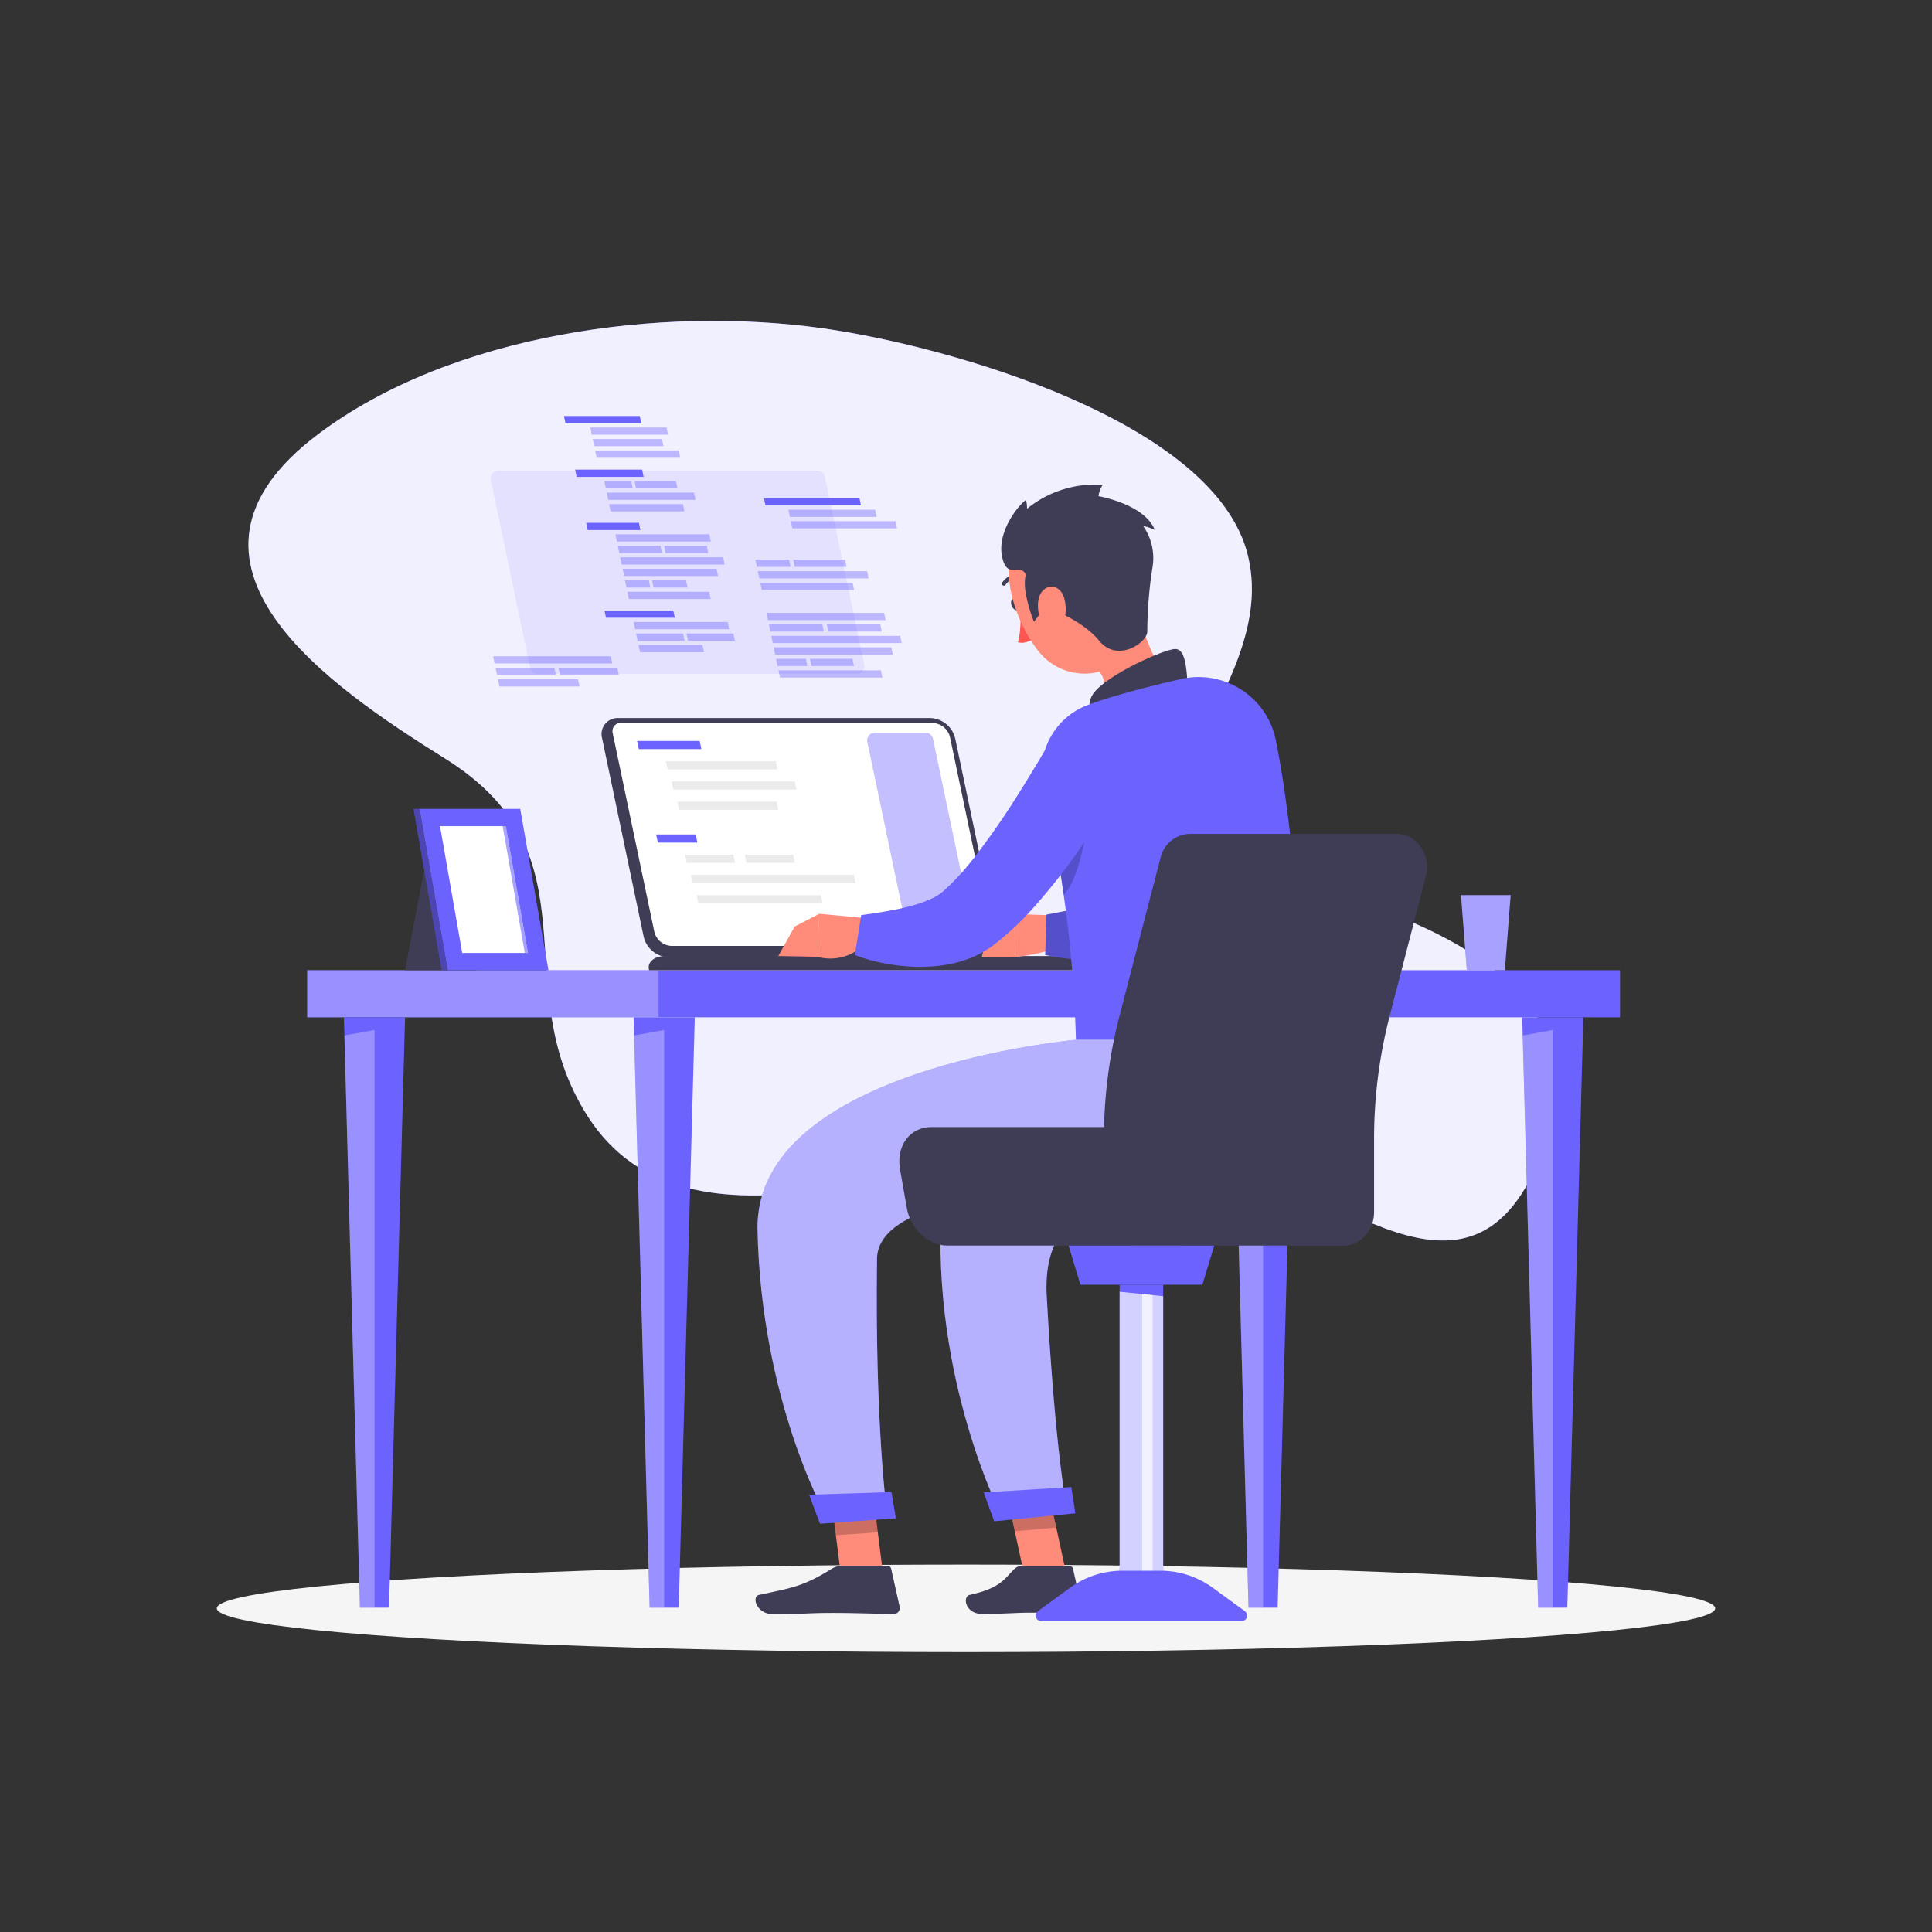 <svg xmlns="http://www.w3.org/2000/svg" viewBox="0 0 500 500"><rect x="0" y="0" width="500" height="500" fill="#333333" stroke="none"/><g id="freepik--background-simple--inject-2"><path d="M282.9,296.64c-42.27.6-104.77,32.91-130.79-7.74-21.82-34.08,3.38-67.46-37-92.64C85.74,177.9,38,145.72,82.33,112.38,117,86.3,171.17,79.06,213.16,85c33,4.7,101.53,24.26,109.82,58.86,9.32,38.89-51.1,71,13.5,85.65,38.87,8.81,85.75,31.37,58.28,77.89-10.83,18.35-26.28,15.16-42.65,7.93C328,304.69,312,296.23,282.9,296.64Z" style="fill:#6c63ff"></path><path d="M282.9,296.64c-42.27.6-104.77,32.91-130.79-7.74-21.82-34.08,3.38-67.46-37-92.64C85.74,177.9,38,145.72,82.33,112.38,117,86.3,171.17,79.06,213.16,85c33,4.7,101.53,24.26,109.82,58.86,9.32,38.89-51.1,71,13.5,85.65,38.87,8.81,85.75,31.37,58.28,77.89-10.83,18.35-26.28,15.16-42.65,7.93C328,304.69,312,296.23,282.9,296.64Z" style="fill:#fff;opacity:0.9"></path></g><g id="freepik--Shadow--inject-2"><ellipse id="freepik--path--inject-2" cx="250" cy="416.24" rx="193.89" ry="11.32" style="fill:#f5f5f5"></ellipse></g><g id="freepik--Desk--inject-2"><rect x="79.51" y="251.09" width="339.75" height="12.19" style="fill:#6c63ff"></rect><rect x="79.51" y="251.09" width="90.93" height="12.19" style="fill:#fff;opacity:0.3"></rect><polygon points="171.89 263.28 163.98 263.28 168.12 416.06 171.89 416.06 175.66 416.06 179.81 263.28 171.89 263.28" style="fill:#6c63ff"></polygon><polygon points="168.12 416.06 171.89 416.06 171.89 266.56 164.11 267.98 168.12 416.06" style="fill:#fff;opacity:0.3"></polygon><polygon points="96.92 263.28 89.01 263.28 93.15 416.06 96.92 416.06 100.69 416.06 104.83 263.28 96.92 263.28" style="fill:#6c63ff"></polygon><polygon points="93.15 416.06 96.92 416.06 96.92 266.56 89.13 267.98 93.15 416.06" style="fill:#fff;opacity:0.3"></polygon><polygon points="401.85 263.28 393.94 263.28 398.08 416.06 401.85 416.06 405.62 416.06 409.77 263.28 401.85 263.28" style="fill:#6c63ff"></polygon><polygon points="398.08 416.06 401.85 416.06 401.85 266.56 394.07 267.98 398.08 416.06" style="fill:#fff;opacity:0.3"></polygon><polygon points="326.88 263.28 318.97 263.28 323.11 416.06 326.88 416.06 330.65 416.06 334.79 263.28 326.88 263.28" style="fill:#6c63ff"></polygon><polygon points="323.11 416.06 326.88 416.06 326.88 266.56 319.1 267.98 323.11 416.06" style="fill:#fff;opacity:0.3"></polygon><path d="M240.78,185.83H160a4.16,4.16,0,0,0-4.17,5.28l10.76,51.35a6.87,6.87,0,0,0,6.38,5.27h80.84a4.16,4.16,0,0,0,4.17-5.27l-10.77-51.35A6.87,6.87,0,0,0,240.78,185.83Z" style="fill:#3f3d56"></path><path d="M173.67,244.8a4.79,4.79,0,0,1-4.32-3.6l-10.76-51.35a2.35,2.35,0,0,1,.37-2,2.17,2.17,0,0,1,1.73-.73h80.84a4.79,4.79,0,0,1,4.32,3.6l10.76,51.35a2.35,2.35,0,0,1-.37,2,2.14,2.14,0,0,1-1.73.73Z" style="fill:#fff"></path><path d="M234.66,240.69,224.46,192a2,2,0,0,1,1.94-2.39h13.12a2,2,0,0,1,1.94,1.58l10.2,48.65a2,2,0,0,1-1.94,2.39H236.6A2,2,0,0,1,234.66,240.69Z" style="fill:#6c63ff;opacity:0.4"></path><polygon points="165.32 193.87 164.88 191.76 181.08 191.76 181.52 193.87 165.32 193.87" style="fill:#6c63ff"></polygon><polygon points="172.8 199.11 172.36 197 200.75 197 201.2 199.11 172.8 199.11" style="fill:#ebebeb"></polygon><polygon points="174.3 204.34 173.85 202.23 205.68 202.23 206.12 204.34 174.3 204.34" style="fill:#ebebeb"></polygon><polygon points="175.79 209.58 175.35 207.47 200.97 207.47 201.42 209.58 175.79 209.58" style="fill:#ebebeb"></polygon><polygon points="170.25 218.07 169.8 215.96 180.05 215.96 180.49 218.07 170.25 218.07" style="fill:#6c63ff"></polygon><polygon points="177.72 223.3 177.28 221.19 189.76 221.19 190.21 223.3 177.72 223.3" style="fill:#ebebeb"></polygon><polygon points="193.2 223.3 192.75 221.19 205.24 221.19 205.68 223.3 193.2 223.3" style="fill:#ebebeb"></polygon><polygon points="179.22 228.54 178.78 226.43 220.98 226.43 221.42 228.54 179.22 228.54" style="fill:#ebebeb"></polygon><polygon points="180.71 233.77 180.27 231.66 212.45 231.66 212.89 233.77 180.71 233.77" style="fill:#ebebeb"></polygon><path d="M278.52,247.42H172.16c-2.9,0-4.78,1.65-4.17,3.67H284.9C284.3,249.07,281.42,247.42,278.52,247.42Z" style="fill:#3f3d56"></path><path d="M137.21,172.85,127,124.19a2,2,0,0,1,1.94-2.38h82.6a2,2,0,0,1,1.94,1.57L223.69,172a2,2,0,0,1-1.94,2.39h-82.6A2,2,0,0,1,137.21,172.85Z" style="fill:#6c63ff;opacity:0.1"></path><polygon points="166.57 123.41 149.23 123.41 148.84 121.54 166.18 121.54 166.57 123.41" style="fill:#6c63ff"></polygon><polygon points="163.75 126.39 156.79 126.39 156.4 124.52 163.36 124.52 163.75 126.39" style="fill:#6c63ff;opacity:0.4"></polygon><polygon points="175.33 126.39 164.61 126.39 164.22 124.52 174.94 124.52 175.33 126.39" style="fill:#6c63ff;opacity:0.4"></polygon><polygon points="180 129.36 157.41 129.36 157.02 127.49 179.62 127.49 180 129.36" style="fill:#6c63ff;opacity:0.4"></polygon><polygon points="177.13 132.34 158.03 132.34 157.64 130.47 176.74 130.47 177.13 132.34" style="fill:#6c63ff;opacity:0.4"></polygon><polygon points="189.8 163.95 177.64 163.95 178.03 165.81 190.19 165.81 189.8 163.95" style="fill:#6c63ff;opacity:0.4"></polygon><polygon points="174.64 159.87 156.83 159.87 156.44 158 174.25 158 174.64 159.87" style="fill:#6c63ff"></polygon><polygon points="181.8 166.92 165.24 166.92 165.63 168.79 182.19 168.79 181.8 166.92" style="fill:#6c63ff;opacity:0.4"></polygon><polygon points="176.78 163.95 164.62 163.95 165.01 165.81 177.17 165.81 176.78 163.95" style="fill:#6c63ff;opacity:0.4"></polygon><polygon points="188.32 160.97 164 160.97 164.39 162.84 188.71 162.84 188.32 160.97" style="fill:#6c63ff;opacity:0.4"></polygon><polygon points="165.96 109.53 146.34 109.53 145.95 107.67 165.57 107.67 165.96 109.53" style="fill:#6c63ff"></polygon><polygon points="175.65 116.59 154.01 116.59 154.4 118.46 176.03 118.46 175.65 116.59" style="fill:#6c63ff;opacity:0.4"></polygon><polygon points="171.32 113.62 153.39 113.62 153.78 115.48 171.71 115.48 171.32 113.62" style="fill:#6c63ff;opacity:0.4"></polygon><polygon points="172.51 110.64 152.77 110.64 153.16 112.51 172.9 112.51 172.51 110.64" style="fill:#6c63ff;opacity:0.4"></polygon><polygon points="165.74 137.18 152.1 137.18 151.71 135.31 165.35 135.31 165.74 137.18" style="fill:#6c63ff"></polygon><polygon points="187.16 144.23 160.51 144.23 160.9 146.1 187.54 146.1 187.16 144.23" style="fill:#6c63ff;opacity:0.4"></polygon><polygon points="170.93 141.26 159.89 141.26 160.28 143.13 171.32 143.13 170.93 141.26" style="fill:#6c63ff;opacity:0.4"></polygon><polygon points="182.91 141.26 171.87 141.26 172.26 143.13 183.3 143.13 182.91 141.26" style="fill:#6c63ff;opacity:0.4"></polygon><polygon points="183.59 138.28 159.27 138.28 159.66 140.15 183.97 140.15 183.59 138.28" style="fill:#6c63ff;opacity:0.4"></polygon><polygon points="183.54 153.16 162.37 153.16 162.76 155.02 183.93 155.02 183.54 153.16" style="fill:#6c63ff;opacity:0.4"></polygon><polygon points="167.91 150.18 161.75 150.18 162.14 152.05 168.29 152.05 167.91 150.18" style="fill:#6c63ff;opacity:0.4"></polygon><polygon points="177.54 150.18 168.75 150.18 169.14 152.05 177.93 152.05 177.54 150.18" style="fill:#6c63ff;opacity:0.4"></polygon><polygon points="185.45 147.21 161.13 147.21 161.52 149.07 185.84 149.07 185.45 147.21" style="fill:#6c63ff;opacity:0.4"></polygon><polygon points="204.6 146.71 195.89 146.71 195.5 144.84 204.22 144.84 204.6 146.71" style="fill:#6c63ff;opacity:0.4"></polygon><polygon points="219.1 146.71 205.68 146.71 205.29 144.84 218.71 144.84 219.1 146.71" style="fill:#6c63ff;opacity:0.4"></polygon><polygon points="224.8 149.69 196.51 149.69 196.12 147.82 224.41 147.82 224.8 149.69" style="fill:#6c63ff;opacity:0.4"></polygon><polygon points="221.04 152.66 197.13 152.66 196.74 150.79 220.65 150.79 221.04 152.66" style="fill:#6c63ff;opacity:0.4"></polygon><polygon points="231.75 134.88 204.66 134.88 205.05 136.74 232.14 136.74 231.75 134.88" style="fill:#6c63ff;opacity:0.4"></polygon><polygon points="226.49 131.9 204.04 131.9 204.43 133.77 226.87 133.77 226.49 131.9" style="fill:#6c63ff;opacity:0.4"></polygon><polygon points="222.43 128.93 197.71 128.93 198.1 130.79 222.82 130.79 222.43 128.93" style="fill:#6c63ff"></polygon><polygon points="232.97 164.56 199.61 164.56 200 166.43 233.36 166.43 232.97 164.56" style="fill:#6c63ff;opacity:0.4"></polygon><polygon points="212.81 161.59 198.99 161.59 199.38 163.45 213.2 163.45 212.81 161.59" style="fill:#6c63ff;opacity:0.4"></polygon><polygon points="227.81 161.59 213.99 161.59 214.38 163.45 228.2 163.45 227.81 161.59" style="fill:#6c63ff;opacity:0.4"></polygon><polygon points="228.81 158.61 198.37 158.61 198.76 160.48 229.2 160.48 228.81 158.61" style="fill:#6c63ff;opacity:0.4"></polygon><polygon points="227.97 173.48 201.47 173.48 201.86 175.35 228.36 175.35 227.97 173.48" style="fill:#6c63ff;opacity:0.4"></polygon><polygon points="208.56 170.51 200.85 170.51 201.24 172.38 208.95 172.38 208.56 170.51" style="fill:#6c63ff;opacity:0.4"></polygon><polygon points="220.62 170.51 209.62 170.51 210.01 172.38 221.01 172.38 220.62 170.51" style="fill:#6c63ff;opacity:0.4"></polygon><polygon points="230.68 167.53 200.23 167.53 200.62 169.4 231.06 169.4 230.68 167.53" style="fill:#6c63ff;opacity:0.4"></polygon><polygon points="149.6 175.79 128.86 175.79 129.25 177.66 149.99 177.66 149.6 175.79" style="fill:#6c63ff;opacity:0.4"></polygon><polygon points="143.47 172.82 128.24 172.82 128.63 174.68 143.85 174.68 143.47 172.82" style="fill:#6c63ff;opacity:0.4"></polygon><polygon points="159.76 172.82 144.54 172.82 144.93 174.68 160.16 174.68 159.76 172.82" style="fill:#6c63ff;opacity:0.4"></polygon><polygon points="158.07 169.84 127.62 169.84 128.01 171.71 158.45 171.71 158.07 169.84" style="fill:#6c63ff;opacity:0.4"></polygon><polygon points="390.95 231.66 378.11 231.66 379.61 251.09 389.45 251.09 390.95 231.66" style="fill:#6c63ff"></polygon><polygon points="390.95 231.66 378.11 231.66 379.61 251.09 389.45 251.09 390.95 231.66" style="fill:#fff;opacity:0.4"></polygon><polygon points="111.13 218.17 129.59 218.17 123.29 251.09 104.83 251.09 111.13 218.17" style="fill:#3f3d56"></polygon><polygon points="134.64 209.35 108.57 209.35 115.87 251.09 141.94 251.09 134.64 209.35" style="fill:#6c63ff"></polygon><polygon points="107.03 209.35 108.57 209.35 115.87 251.09 114.33 251.09 107.03 209.35" style="fill:#6c63ff"></polygon><polygon points="107.03 209.35 108.57 209.35 115.87 251.09 114.33 251.09 107.03 209.35" style="opacity:0.3"></polygon><polygon points="119.62 246.62 113.88 213.81 130.9 213.81 136.63 246.62 119.62 246.62" style="fill:#fff"></polygon><polygon points="135.82 246.62 130.09 213.81 130.9 213.81 136.63 246.62 135.82 246.62" style="fill:#6c63ff;opacity:0.6"></polygon></g><g id="freepik--Character--inject-2"><path d="M263.77,156c.37.8.25,1.65-.28,1.89s-1.25-.21-1.62-1-.24-1.65.28-1.89S263.4,155.16,263.77,156Z" style="fill:#3f3d56"></path><path d="M264.09,157.58s.32,5.46-.66,8.62c2,.67,4.16-1,4.16-1Z" style="fill:#ff5652"></path><path d="M263.87,149.39a.53.53,0,0,1-.3.12,4.12,4.12,0,0,0-3.29,1.79.52.52,0,1,1-.9-.52,5.14,5.14,0,0,1,4.13-2.31.52.52,0,0,1,.36.92Z" style="fill:#3f3d56"></path><path d="M293.22,154.76c3.09,10.7,6.54,19,10.75,23.74,0,0,.08,8.41-14.25,12.41-15.76,4.4-9.72-5.72-9.72-5.72,8-4.45,7.24-11.17,1.22-13.73Z" style="fill:#ff8b7b"></path><path d="M307.31,176.45c-.28-3.91-.65-8.37-3.06-8.49-2.66-.12-18.06,6.76-21.35,11.61s3.14,9.6,3.14,9.6Z" style="fill:#3f3d56"></path><path d="M275.79,237l-13.3-.44.24,11.14s11.6-1.2,12.11-4.25Z" style="fill:#ff8b7b"></path><polygon points="255.46 242.03 254.06 247.73 262.73 247.71 262.49 236.57 255.46 242.03" style="fill:#ff8b7b"></polygon><path d="M329.17,190.71l-.28,2.86c-.09.92-.21,1.82-.33,2.73-.23,1.81-.52,3.62-.83,5.42-.6,3.61-1.38,7.2-2.28,10.81a107.83,107.83,0,0,1-3.32,10.87c-.69,1.83-1.41,3.66-2.27,5.52a45.73,45.73,0,0,1-3,5.65c-.27.47-.61,1-.94,1.44s-.65,1-1,1.46-.72,1-1.18,1.47l-.65.74a10.06,10.06,0,0,1-.74.78,22.81,22.81,0,0,1-6.93,4.65,41,41,0,0,1-12.43,3.15c-1.95.23-3.88.32-5.77.37s-3.78,0-5.64-.1-3.7-.26-5.53-.48-3.61-.51-5.55-.9l.32-10.45a160.33,160.33,0,0,0,18.9-4.5,41.44,41.44,0,0,0,4.06-1.56,18.63,18.63,0,0,0,3.22-1.75,4.48,4.48,0,0,0,1.46-1.42l.29-.46a6.53,6.53,0,0,0,.37-.61,7.56,7.56,0,0,0,.39-.71c.13-.26.27-.5.4-.79a52.59,52.59,0,0,0,2.89-7.94c.82-2.94,1.59-6,2.21-9.17s1.22-6.37,1.77-9.6l.76-4.86.69-4.73Z" style="fill:#6c63ff"></path><path d="M329.17,190.71l-.28,2.86c-.09.92-.21,1.82-.33,2.73-.23,1.81-.52,3.62-.83,5.42-.6,3.61-1.38,7.2-2.28,10.81a107.83,107.83,0,0,1-3.32,10.87c-.69,1.83-1.41,3.66-2.27,5.52a45.73,45.73,0,0,1-3,5.65c-.27.47-.61,1-.94,1.44s-.65,1-1,1.46-.72,1-1.18,1.47l-.65.74a10.06,10.06,0,0,1-.74.78,22.81,22.81,0,0,1-6.93,4.65,41,41,0,0,1-12.43,3.15c-1.95.23-3.88.32-5.77.37s-3.78,0-5.64-.1-3.7-.26-5.53-.48-3.61-.51-5.55-.9l.32-10.45a160.33,160.33,0,0,0,18.9-4.5,41.44,41.44,0,0,0,4.06-1.56,18.63,18.63,0,0,0,3.22-1.75,4.48,4.48,0,0,0,1.46-1.42l.29-.46a6.53,6.53,0,0,0,.37-.61,7.56,7.56,0,0,0,.39-.71c.13-.26.27-.5.4-.79a52.59,52.59,0,0,0,2.89-7.94c.82-2.94,1.59-6,2.21-9.17s1.22-6.37,1.77-9.6l.76-4.86.69-4.73Z" style="opacity:0.2"></path><path d="M270.12,204a326.55,326.55,0,0,1,8.33,65.14H337c.32-7.23-.9-48-6.79-77.45a20.4,20.4,0,0,0-24.4-16l-.28.07c-7.31,1.66-17.8,4.34-24,6.69l-.25.1A18.33,18.33,0,0,0,270.12,204Z" style="fill:#6c63ff"></path><path d="M273.93,222.7c.46,2.81.93,5.79,1.36,8.91,4.79-5,6.31-20.32,6.31-20.32Z" style="opacity:0.2"></path><path d="M225.29,237.73,212,236.49l-.44,11.13A12.48,12.48,0,0,0,224,244.11Z" style="fill:#ff8b7b"></path><polygon points="205.68 239.77 201.42 247.42 211.6 247.62 212.04 236.49 205.68 239.77" style="fill:#ff8b7b"></polygon><path d="M292.09,198.87c-.92,1.75-1.74,3.3-2.66,4.9s-1.8,3.16-2.75,4.71c-1.88,3.12-3.83,6.18-5.89,9.21a153.64,153.64,0,0,1-13.71,17.64,75.7,75.7,0,0,1-8.69,8.27c-.39.33-.85.65-1.28,1s-.81.63-1.45,1-1.18.74-1.76,1.06-1.18.61-1.77.87a31.42,31.42,0,0,1-6.88,2.09,43.44,43.44,0,0,1-12.52.28,52,52,0,0,1-5.8-1q-1.43-.33-2.82-.75c-1-.28-1.81-.59-2.88-1l1.65-10.32c6.28-.85,13.07-1.94,17.75-4.06a12.83,12.83,0,0,0,2.91-1.67,6.81,6.81,0,0,0,1-.84c.07-.09.38-.36.61-.58s.5-.43.75-.69a71.37,71.37,0,0,0,6-6.75,195.49,195.49,0,0,0,11.27-16.16c1.8-2.83,3.55-5.71,5.3-8.6l2.58-4.34,2.49-4.27Z" style="fill:#6c63ff"></path><polygon points="276.02 407.6 265.08 407.6 259.57 382.25 270.52 382.25 276.02 407.6" style="fill:#ff8b7b"></polygon><path d="M264.47,405.26h12.3a1,1,0,0,1,.93.74l2.16,9.74a1.6,1.6,0,0,1-1.6,1.94c-4.29-.07-6.38-.32-11.79-.32-3.33,0-7.6.34-12.19.34s-5.2-4.54-3.32-4.95c8.44-1.85,9-4.39,11.73-6.82A2.64,2.64,0,0,1,264.47,405.26Z" style="fill:#3f3d56"></path><g style="opacity:0.2"><polygon points="270.53 382.26 259.57 382.26 262.63 396.3 273.37 395.33 270.53 382.26"></polygon></g><path d="M289.71,141.9c4,10.12,6.78,15.85,4.14,23.2-4,11.05-18.19,12.17-25.09,3.43-6.2-7.87-11.62-23.1-3.79-31.47A14.81,14.81,0,0,1,289.71,141.9Z" style="fill:#ff8b7b"></path><path d="M270.49,157.06c-1.64,2.2-2.9,3.87-2.9,3.87s-3.37-8.37-2.08-12.21c-1.64-3.25-4.95,1.54-6.2-4.79s4.16-13.13,6.2-14.54a7.41,7.41,0,0,1,.28,2.27,28,28,0,0,1,19.6-6.19,6.77,6.77,0,0,0-1.1,2.94s11.87,2,14.57,8.72a12.83,12.83,0,0,0-3-1,14.49,14.49,0,0,1,2.4,10.72,110.21,110.21,0,0,0-1.34,16.53c.11,2.84-7.68,8.27-12.43,2.47S270.49,157.06,270.49,157.06Z" style="fill:#3f3d56"></path><path d="M275.44,154.88a11.07,11.07,0,0,1-.5,7.1c-1.27,3-3.88,2.28-5.17-.34-1.17-2.35-1.92-6.71.15-8.8S274.66,152.05,275.44,154.88Z" style="fill:#ff8b7b"></path><path d="M296,269.1s-50.84,18.44-52.33,42.83c-2.76,44.93,15.61,80.5,15.61,80.5l16.84-1.8s-3-14.46-5.23-55.16c-2.81-51.15,84,1.2,66.12-66.37Z" style="fill:#6c63ff"></path><path d="M296,269.1s-50.84,18.44-52.33,42.83c-2.76,44.93,15.61,80.5,15.61,80.5l16.84-1.8s-3-14.46-5.23-55.16c-2.81-51.15,84,1.2,66.12-66.37Z" style="fill:#fff;opacity:0.5"></path><path d="M254.62,386.23c-.08,0,2.68,7.48,2.68,7.48l21-2.06-1.05-6.8Z" style="fill:#6c63ff"></path><polygon points="228.73 408.85 217.78 408.85 214.58 383.49 225.53 383.49 228.73 408.85" style="fill:#ff8b7b"></polygon><path d="M217.7,405.25h12a.94.94,0,0,1,.93.74l2.18,9.73a1.59,1.59,0,0,1-1.57,2c-4.31-.07-10.55-.31-16-.3-6.34,0-7.55.35-15,.36-4.5,0-5.75-4.53-3.87-5,8.56-1.88,11.3-2.09,18.69-6.66A5,5,0,0,1,217.7,405.25Z" style="fill:#3f3d56"></path><polygon points="214.59 383.5 216.33 397.31 227.19 396.57 225.54 383.5 214.59 383.5" style="opacity:0.2"></polygon><path d="M278.45,269.1s-83.3,7.39-82.4,49.23c.93,43.52,17.19,72.87,17.19,72.87H229.5s-3.08-22.58-2.53-65.42c.16-12.83,26.1-17.07,51.42-18.57,21.88-1.3,42.36-13.77,50.86-34L331,269.1Z" style="fill:#6c63ff"></path><path d="M278.45,269.1s-83.3,7.39-82.4,49.23c.93,43.52,17.19,72.87,17.19,72.87H229.5s-3.08-22.58-2.53-65.42c.16-12.83,26.1-17.07,51.42-18.57,21.88-1.3,42.36-13.77,50.86-34L331,269.1Z" style="fill:#fff;opacity:0.5"></path><path d="M209.43,386.83c-.07,0,2.79,7.52,2.79,7.52l19.64-1.41-1.15-6.8Z" style="fill:#6c63ff"></path><path d="M300.32,222.08l-10.57,40.73a127.1,127.1,0,0,0-4.06,31.95v18.93c0,4.78,3.52,8.66,7.87,8.66h54.18c4.35,0,7.87-3.88,7.87-8.66V294.76a127.11,127.11,0,0,1,4.07-31.95l9.33-36c1.44-5.53-2.34-11-7.57-11H307.88A8,8,0,0,0,300.32,222.08Z" style="fill:#3f3d56"></path><path d="M232.93,302.63l1.77,10.1c.94,5.31,5.61,9.62,10.44,9.62h60.23c4.83,0,8-4.31,7.06-9.62l-1.77-10.1c-1.07-6.05-6.38-10.95-11.88-10.95H241C235.46,291.68,231.87,296.58,232.93,302.63Z" style="fill:#3f3d56"></path><polygon points="311.17 332.49 279.62 332.49 276.54 322.35 314.25 322.35 311.17 332.49" style="fill:#6c63ff"></polygon><rect x="289.76" y="332.49" width="11.27" height="75.41" style="fill:#6c63ff"></rect><polygon points="301.03 407.9 289.76 407.9 289.76 334.3 301.03 335.45 301.03 407.9" style="fill:#fff;opacity:0.7"></polygon><polygon points="298.28 407.9 295.59 407.9 295.59 334.89 298.28 335.17 298.28 407.9" style="fill:#fff;opacity:0.7"></polygon><path d="M321.31,419.56H269.47a1.44,1.44,0,0,1-.84-2.6l8.22-6a23.08,23.08,0,0,1,13.62-4.46h9.85a23.07,23.07,0,0,1,13.61,4.46l8.23,6A1.44,1.44,0,0,1,321.31,419.56Z" style="fill:#6c63ff"></path></g></svg>